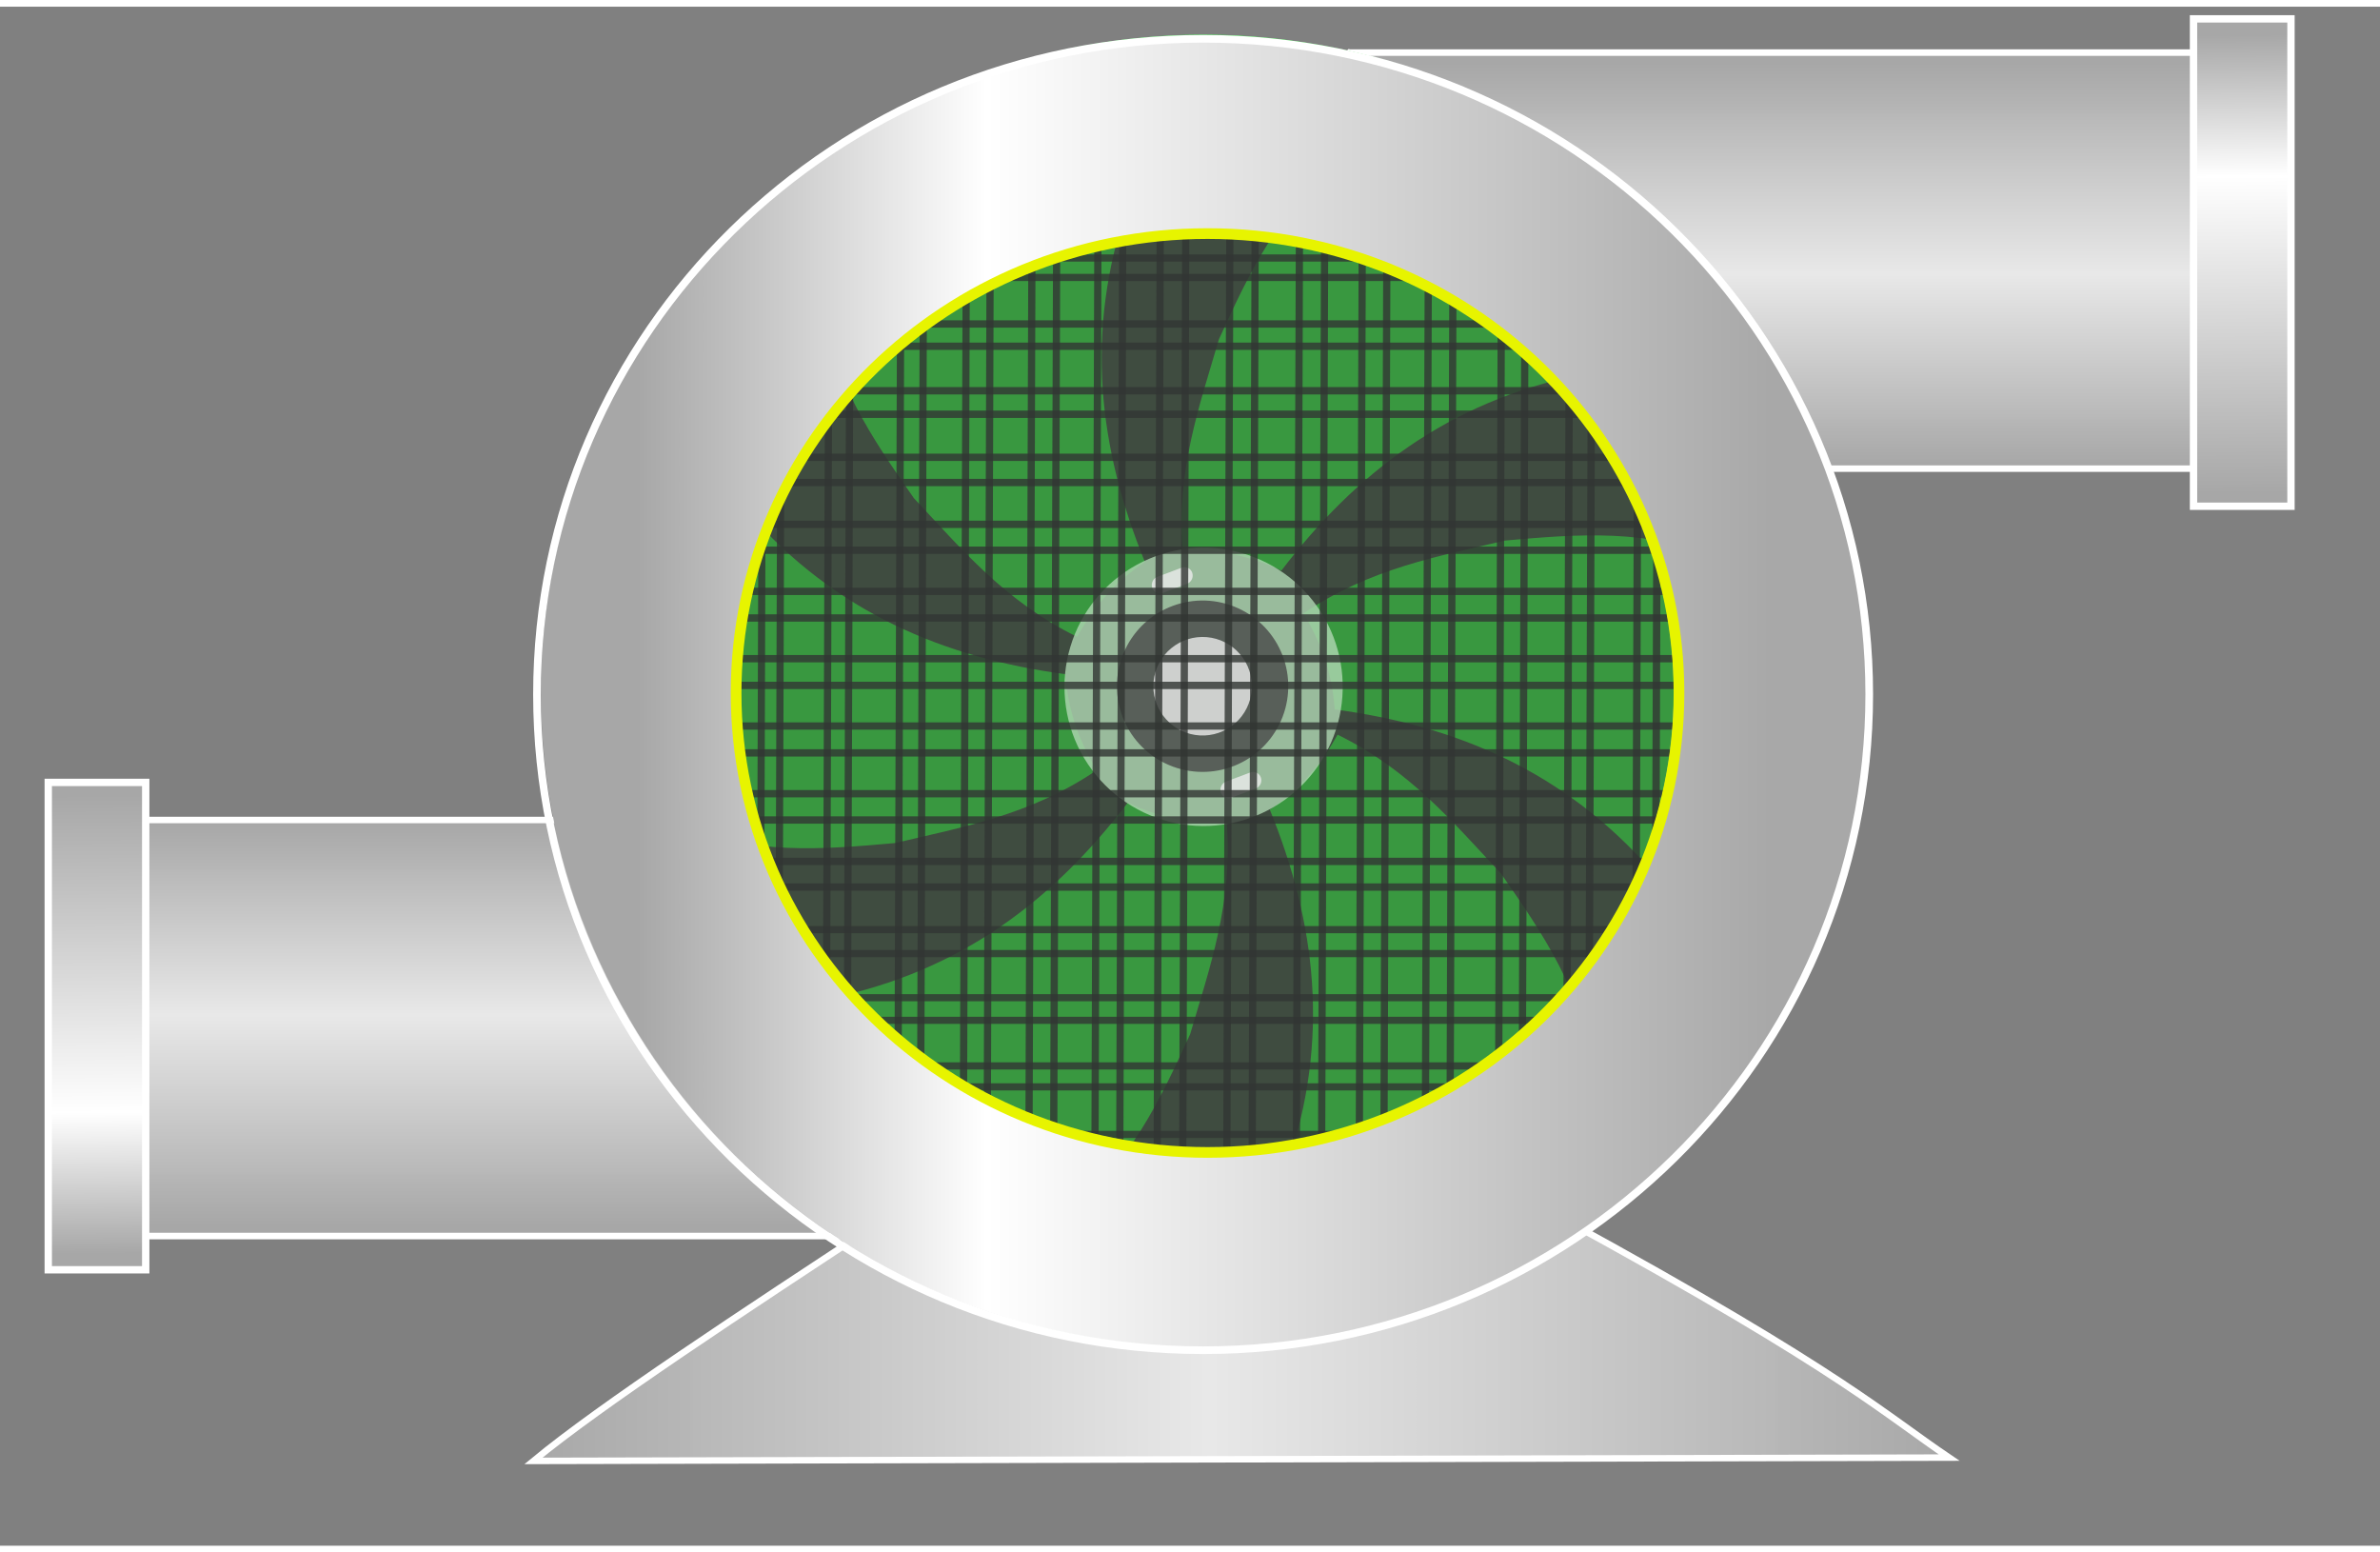 <?xml version="1.0" encoding="UTF-8" standalone="no"?>
<svg
   width="115"
   height="75"
   viewBox="0 0 116 75"
   fill="none"
   version="1.1"
   id="svg87"
   sodipodi:docname="FanOff.svg"
   inkscape:version="1.1 (c68e22c387, 2021-05-23)"
   xmlns:inkscape="http://www.inkscape.org/namespaces/inkscape"
   xmlns:sodipodi="http://sodipodi.sourceforge.net/DTD/sodipodi-0.dtd"
   xmlns="http://www.w3.org/2000/svg"
   xmlns:svg="http://www.w3.org/2000/svg" oncontextmenu="return false">
  <rect x="0" y="0" width="116" height="75" fill="#808080" stroke="none"/>
  <sodipodi:namedview
     id="namedview89"
     pagecolor="#505050"
     bordercolor="#eeeeee"
     borderopacity="1"
     inkscape:pageshadow="0"
     inkscape:pageopacity="0"
     inkscape:pagecheckerboard="0"
     showgrid="false"
     inkscape:zoom="5.29"
     inkscape:cx="44.328922"
     inkscape:cy="26.937618"
     inkscape:window-width="1920"
     inkscape:window-height="1017"
     inkscape:window-x="-8"
     inkscape:window-y="-8"
     inkscape:window-maximized="1"
     inkscape:current-layer="g22003" />
  <g
     id="FanOn_final 1"
     transform="translate(14,-2)">
    <g
       id="Q_ON 1">
      <g
         id="g22003">
        <g
           id="layer2"
           transform="translate(0,2)">
          <path
             id="path12903"
             d="m 76.746,33.462 c 0,8.404 -3.307,16.471 -9.208,22.455 C 61.638,61.902 53.62,65.324 45.217,65.444 36.814,65.563 28.701,62.371 22.633,56.556 16.565,50.742 13.029,42.773 12.79,34.373 12.55,25.972 15.627,17.815 21.355,11.664 27.082,5.514 35,1.865 43.396,1.507 51.792,1.148 59.993,4.108 66.224,9.747 72.455,15.387 76.216,23.252 76.695,31.642"
             fill="#3f4c40" />
        </g>
        <g
           id="layer4"
           transform="translate(0,2)">
          <path
             id="rect29661"
             d="m 62.038,58.996 c -6.265,1.085 -10.252,0.133 -17.222,0.171 -6.234,0.03 -9.826,0.673 -15.617,-0.146 C 22.195,63.62 15.247,68.179 12,70.867 L 81,70.705 C 79.443,69.652 78.146,68.625 75.745,67.037 73.108,65.292 69.141,62.871 62.038,58.996 Z"
             fill="url(#paint0_linear_125_2)"
             stroke="#ffffff"
             stroke-width="0.316"
             stroke-linecap="square"
             style="fill:url(#paint0_linear_125_2)" />
        </g>
        <g
           id="layer1"
           transform="translate(0,2)">
          <path
             id="rect6772"
             opacity="0.801"
             d="m 63.511,51.684 c -3.32,5.816 -7.61,6.931 -11.268,7.119 -0.668,0.035 -1.675,-0.074 -2.268,-0.073 -0.891,-0.509 -1.475,-1.25 -1.252,-2.235 2.128,-6.171 1.41,-11.855 -0.836,-17.373 1.594,-1.063 2.556,-2.322 3.307,-3.646 3.508,1.719 5.643,4.292 7.954,6.756 2.023,2.9 4.059,5.867 4.361,9.452 z"
             fill="#39ab40" />
          <path
             id="path9203"
             opacity="0.801"
             d="m 26.18,14.498 c 3.32,-5.816 7.61,-6.931 11.268,-7.119 0.667,-0.034 1.675,0.075 2.267,0.074 0.891,0.509 1.475,1.25 1.252,2.234 -2.128,6.171 -1.41,11.855 0.836,17.373 -1.594,1.063 -2.556,2.322 -3.307,3.646 -3.508,-1.719 -5.643,-4.292 -7.954,-6.756 -2.023,-2.9 -4.059,-5.867 -4.361,-9.452 z"
             fill="#39ab40" />
          <path
             id="path9205"
             opacity="0.801"
             d="m 19.266,39.846 c -3.398,-5.771 -2.233,-10.048 -0.58,-13.316 0.302,-0.597 0.897,-1.417 1.19,-1.931 0.884,-0.52 1.818,-0.659 2.561,0.024 4.299,4.912 9.588,7.114 15.492,7.906 0.131,1.912 0.746,3.372 1.521,4.682 -3.235,2.191 -6.529,2.765 -9.815,3.546 -3.521,0.315 -7.108,0.607 -10.369,-0.911 z"
             fill="#39ab40" />
          <path
             id="path9207"
             opacity="0.801"
             d="m 69.716,26.929 c 3.398,5.771 2.233,10.048 0.58,13.316 -0.302,0.597 -0.897,1.417 -1.19,1.931 -0.884,0.521 -1.818,0.659 -2.561,-0.024 -4.299,-4.913 -9.588,-7.114 -15.492,-7.907 -0.131,-1.912 -0.746,-3.372 -1.521,-4.682 3.235,-2.19 6.529,-2.765 9.815,-3.546 3.522,-0.315 7.108,-0.607 10.37,0.911 z"
             fill="#39ab40" />
          <path
             id="path9209"
             opacity="0.801"
             d="m 51.34,7.646 c 6.696,-0.093 9.835,3.037 11.855,6.092 0.369,0.558 0.786,1.481 1.088,1.991 0.014,1.026 -0.328,1.906 -1.289,2.213 -6.397,1.301 -10.929,4.806 -14.542,9.542 C 46.726,26.65 45.153,26.461 43.631,26.486 43.331,22.591 44.463,19.445 45.412,16.203 46.883,12.988 48.405,9.727 51.34,7.646 Z"
             fill="#39ab40" />
          <path
             id="path9211"
             opacity="0.801"
             d="m 38.081,58.623 c -6.697,0.093 -9.835,-3.037 -11.855,-6.092 -0.369,-0.558 -0.786,-1.481 -1.087,-1.991 -0.014,-1.026 0.328,-1.906 1.289,-2.213 6.397,-1.301 10.929,-4.806 14.542,-9.542 1.725,0.834 3.298,1.022 4.821,0.997 0.3,3.895 -0.832,7.041 -1.781,10.283 -1.471,3.215 -2.993,6.476 -5.928,8.557 z"
             fill="#39ab40" />
          <path
             id="path9235"
             opacity="0.801"
             d="m 38.664,36.307 c -0.831,-1.576 -1.008,-3.416 -0.493,-5.122 0.515,-1.706 1.681,-3.14 3.245,-3.993 1.564,-0.853 3.401,-1.057 5.114,-0.566 1.713,0.49 3.164,1.636 4.039,3.188 0.875,1.552 1.105,3.386 0.638,5.106 -0.466,1.72 -1.59,3.187 -3.13,4.084 -1.539,0.897 -3.37,1.153 -5.096,0.711 C 41.256,39.273 39.773,38.169 38.854,36.643"
             fill="#b0d6b2" />
          <path
             id="rect9339"
             opacity="0.801"
             d="M 46.026,38.544 47.2,38.104 c 0.214,-0.081 0.329,-0.321 0.256,-0.538 -0.073,-0.217 -0.306,-0.327 -0.52,-0.247 l -1.175,0.441 c -0.214,0.08 -0.329,0.321 -0.256,0.538 0.073,0.217 0.306,0.327 0.52,0.247 z"
             fill="#ececec" />
          <path
             id="rect9339-8"
             opacity="0.801"
             d="m 42.679,28.566 1.175,-0.441 c 0.214,-0.081 0.329,-0.322 0.256,-0.538 -0.073,-0.217 -0.306,-0.327 -0.52,-0.247 l -1.175,0.441 c -0.214,0.08 -0.329,0.321 -0.256,0.538 0.073,0.217 0.306,0.327 0.52,0.247 z"
             fill="#ececec" />
          <path
             id="path11875"
             opacity="0.801"
             d="m 40.92,35.062 c -0.512,-0.971 -0.621,-2.104 -0.304,-3.155 0.317,-1.05 1.035,-1.934 1.998,-2.459 0.964,-0.525 2.095,-0.65 3.15,-0.348 1.055,0.302 1.948,1.007 2.487,1.963 0.539,0.956 0.68,2.085 0.393,3.144 -0.287,1.059 -0.98,1.963 -1.928,2.515 -0.948,0.553 -2.075,0.71 -3.139,0.438 -1.063,-0.272 -1.976,-0.952 -2.542,-1.891"
             fill="#494949" />
          <path
             id="path11966"
             opacity="0.801"
             d="m 42.49,34.234 c -0.294,-0.558 -0.357,-1.209 -0.174,-1.813 0.182,-0.604 0.595,-1.112 1.149,-1.414 0.554,-0.302 1.204,-0.374 1.811,-0.2 0.606,0.174 1.12,0.579 1.43,1.129 0.31,0.549 0.391,1.199 0.226,1.808 -0.165,0.609 -0.563,1.128 -1.108,1.446 -0.545,0.318 -1.193,0.408 -1.804,0.252 -0.611,-0.156 -1.136,-0.547 -1.462,-1.088"
             fill="#ececec" />
        </g>
        <path
           id="rect15660"
           d="m 51.775,4.237 h 42.426 V 24.512 H 70.313 C 65.984,13.628 59.89,6.677 51.775,4.237 Z"
           fill="url(#paint1_linear_125_2)"
           stroke="#ffffff"
           stroke-width="0.317"
           style="fill:url(#paint1_linear_125_2)" />
        <path
           id="rect26505"
           d="M 97.661,2.593 H 92.911 V 26.344 h 4.75 z"
           fill="url(#paint2_linear_125_2)"
           stroke="#ffffff"
           stroke-width="0.359"
           stroke-linecap="square"
           style="fill:url(#paint2_linear_125_2)" />
        <path
           id="rect15660-1"
           d="M 34.237,61.909 H -8.189 V 41.634 h 23.888 c 4.33,10.884 10.423,17.834 18.538,20.275 z"
           fill="url(#paint1_linear_125_2)"
           stroke="#ffffff"
           stroke-width="0.317"
           style="fill:url(#paint1_linear_125_2-6)" />
        <path
           id="rect26505-5"
           d="m -11.648,63.553 h 4.75 V 39.802 H -11.648 Z"
           fill="url(#paint2_linear_125_2)"
           stroke="#ffffff"
           stroke-width="0.359"
           stroke-linecap="square"
           style="fill:url(#paint2_linear_125_2-9)" />
        <g
           id="layer5"
           transform="translate(0,2)">
          <path
             id="rect6140"
             opacity="0.801"
             d="M 68.001,12.247 H 21.812 v 0.947 H 68.001 Z"
             stroke="#323634"
             stroke-width="0.35"
             stroke-linecap="square" />
          <path
             id="rect6140-0"
             opacity="0.801"
             d="M 70.528,15.462 H 18.502 v 1.085 h 52.026 z"
             stroke="#323634"
             stroke-width="0.357"
             stroke-linecap="square" />
          <path
             id="rect6140-5"
             opacity="0.801"
             d="M 72.874,18.715 H 16.939 v 1.147 h 55.934 z"
             stroke="#323634"
             stroke-width="0.359"
             stroke-linecap="square" />
          <path
             id="rect6140-6"
             opacity="0.801"
             d="M 73.654,21.959 H 15.039 v 1.228 h 58.615 z"
             stroke="#323634"
             stroke-width="0.356"
             stroke-linecap="square" />
          <path
             id="rect6140-8"
             opacity="0.801"
             d="M 74.883,25.225 H 14.146 v 1.263 h 60.737 z"
             stroke="#323634"
             stroke-width="0.357"
             stroke-linecap="square" />
          <path
             id="rect6140-4"
             opacity="0.801"
             d="M 75.441,28.493 H 13.364 v 1.296 h 62.077 z"
             stroke="#323634"
             stroke-width="0.357"
             stroke-linecap="square" />
          <path
             id="rect6140-2"
             opacity="0.801"
             d="M 75.721,31.773 H 13.197 v 1.302 h 62.524 z"
             stroke="#323634"
             stroke-width="0.357"
             stroke-linecap="square" />
          <path
             id="rect6140-9"
             opacity="0.801"
             d="M 75.441,35.054 H 13.029 v 1.31 h 62.412 z"
             stroke="#323634"
             stroke-width="0.356"
             stroke-linecap="square" />
          <path
             id="rect6140-0-6"
             opacity="0.801"
             d="M 75.106,38.352 H 13.699 v 1.282 h 61.407 z"
             stroke="#323634"
             stroke-width="0.357"
             stroke-linecap="square" />
          <path
             id="rect6140-5-1"
             opacity="0.801"
             d="M 74.436,41.652 H 14.481 v 1.25 h 59.955 z"
             stroke="#323634"
             stroke-width="0.357"
             stroke-linecap="square" />
          <path
             id="rect6140-6-5"
             opacity="0.801"
             d="M 73.338,44.978 H 16.475 v 1.166 h 56.864 z"
             stroke="#323634"
             stroke-width="0.35"
             stroke-linecap="square" />
          <path
             id="rect6140-8-7"
             opacity="0.801"
             d="M 71.739,48.295 H 18.074 v 1.1 h 53.666 z"
             stroke="#323634"
             stroke-width="0.346"
             stroke-linecap="square" />
          <path
             id="rect6140-4-1"
             opacity="0.801"
             d="M 69.811,51.618 H 20.003 v 1.021 h 49.808 z"
             stroke="#323634"
             stroke-width="0.351"
             stroke-linecap="square" />
          <path
             id="rect6140-2-3"
             opacity="0.801"
             d="M 67.197,54.956 H 22.617 v 0.914 h 44.58 z"
             stroke="#323634"
             stroke-width="0.348"
             stroke-linecap="square" />
          <path
             id="rect6383"
             opacity="0.801"
             d="m 23.18,11.887 -0.145,44.216 0.906,0.003 0.145,-44.216 z"
             stroke="#323634"
             stroke-width="0.348"
             stroke-linecap="square" />
          <path
             id="rect6385"
             opacity="0.801"
             d="M 26.414,8.996 26.25,59.016 27.275,59.019 27.439,8.999 Z"
             stroke="#323634"
             stroke-width="0.352"
             stroke-linecap="square" />
          <path
             id="rect6387"
             opacity="0.801"
             d="m 29.921,7.079 -0.177,53.859 1.104,0.004 0.177,-53.859 z"
             stroke="#323634"
             stroke-width="0.352"
             stroke-linecap="square" />
          <path
             id="rect6389"
             opacity="0.801"
             d="M 33.117,5.666 32.931,62.372 34.093,62.375 34.28,5.669 Z"
             stroke="#323634"
             stroke-width="0.352"
             stroke-linecap="square" />
          <path
             id="rect6391"
             opacity="0.801"
             d="m 36.319,4.636 -0.193,58.787 1.205,0.004 0.193,-58.787 z"
             stroke="#323634"
             stroke-width="0.352"
             stroke-linecap="square" />
          <path
             id="rect6393"
             opacity="0.801"
             d="M 39.538,2.782 39.344,63.803 40.552,63.807 40.746,2.786 Z"
             stroke="#323634"
             stroke-width="0.352"
             stroke-linecap="square" />
          <path
             id="rect6395"
             opacity="0.801"
             d="M 42.574,3.04 42.375,64.401 43.619,64.405 43.818,3.044 Z"
             stroke="#323634"
             stroke-width="0.352"
             stroke-linecap="square" />
          <path
             id="rect6397"
             opacity="0.801"
             d="M 45.967,3.173 45.769,64.18 47.004,64.184 47.201,3.177 Z"
             stroke="#323634"
             stroke-width="0.352"
             stroke-linecap="square" />
          <path
             id="rect6399"
             opacity="0.801"
             d="m 49.358,3.778 -0.197,59.929 1.228,0.004 0.197,-59.929 z"
             stroke="#323634"
             stroke-width="0.352"
             stroke-linecap="square" />
          <path
             id="rect6401"
             opacity="0.801"
             d="M 52.421,3.591 52.229,63.012 53.429,63.016 53.621,3.595 Z"
             stroke="#323634"
             stroke-width="0.352"
             stroke-linecap="square" />
          <path
             id="rect6403"
             opacity="0.801"
             d="M 55.641,4.808 55.448,62.213 56.65,62.217 56.843,4.812 Z"
             stroke="#323634"
             stroke-width="0.352"
             stroke-linecap="square" />
          <path
             id="rect6405"
             opacity="0.801"
             d="m 59.202,6.059 -0.185,54.605 1.151,0.004 0.184,-54.605 z"
             stroke="#323634"
             stroke-width="0.353"
             stroke-linecap="square" />
          <path
             id="rect6407"
             opacity="0.801"
             d="m 62.516,7.832 -0.173,51.161 1.08,0.004 0.173,-51.161 z"
             stroke="#323634"
             stroke-width="0.359"
             stroke-linecap="square" />
          <path
             id="rect6409"
             opacity="0.801"
             d="m 65.852,10.858 -0.153,45.683 0.955,0.003 0.153,-45.683 z"
             stroke="#323634"
             stroke-width="0.359"
             stroke-linecap="square" />
        </g>
        <g
           id="layer3"
           transform="translate(0,2)">
          <path
             id="path13010"
             d="M 45.689,1.378 C 44.899,1.353 44.108,1.357 43.319,1.391 34.922,1.75 27.004,5.399 21.277,11.549 c -5.727,6.15 -8.804,14.308 -8.565,22.708 0.239,8.401 3.775,16.37 9.843,22.184 6.068,5.814 14.181,9.007 22.584,8.887 8.403,-0.119 16.421,-3.542 22.321,-9.526 5.9,-5.985 9.208,-14.051 9.208,-22.455 l -0.052,-1.82 C 76.162,23.545 72.735,16.024 67.01,10.443 61.286,4.863 53.679,1.629 45.689,1.378 Z M 45.564,5.334 c 7.001,0.22 13.667,3.054 18.683,7.944 5.016,4.889 8.019,11.48 8.418,18.474 l 0.045,1.595 c 0,7.364 -2.898,14.432 -8.068,19.676 -5.17,5.244 -12.196,8.242 -19.559,8.347 C 37.72,61.475 30.611,58.678 25.294,53.583 19.977,48.488 16.879,41.505 16.669,34.144 16.46,26.783 19.156,19.635 24.174,14.246 29.193,8.857 36.131,5.66 43.488,5.346 44.18,5.316 44.873,5.312 45.564,5.334 Z"
             fill="#46e453" />
        </g>
        <path
           id="path1044"
           d="m 44.685,62.618 c 15.248,0 27.608,-12.179 27.608,-27.203 0,-15.024 -12.361,-27.202 -27.608,-27.202 -15.248,0 -27.608,12.179 -27.608,27.202 0,15.024 12.361,27.203 27.608,27.203 z"
           stroke="url(#paint3_linear_125_2)"
           stroke-width="9.419"
           style="stroke:url(#paint3_linear_125_2)" />
        <path
           id="path18314"
           d="m 44.639,67.472 c 17.931,0 32.467,-14.306 32.467,-31.954 0,-17.648 -14.536,-31.954 -32.467,-31.954 -17.931,0 -32.467,14.306 -32.467,31.954 0,17.648 14.536,31.954 32.467,31.954 z"
           stroke="#ffffff"
           stroke-width="0.373" />
        <path
           id="path18314-2"
           d="m 44.855,57.834 c 12.691,0 22.978,-10.024 22.978,-22.389 0,-12.365 -10.288,-22.388 -22.978,-22.388 -12.69,0 -22.978,10.024 -22.978,22.388 0,12.365 10.288,22.389 22.978,22.389 z"
           stroke="#e7f400"
           stroke-width="0.521" />
      </g>
    </g>
  </g>
  <defs
     id="defs85">
    <linearGradient
       id="paint0_linear_125_2"
       x1="11.626"
       y1="64.926"
       x2="81.426"
       y2="64.926"
       gradientUnits="userSpaceOnUse">
      <stop
         stop-color="#A7A7A7"
         id="stop57" />
      <stop
         offset="0.477"
         stop-color="#E9E9E9"
         stop-opacity="0.992"
         id="stop59" />
      <stop
         offset="1"
         stop-color="#A7A7A7"
         id="stop61" />
    </linearGradient>
    <linearGradient
       id="paint1_linear_125_2"
       x1="77.805"
       y1="22.379"
       x2="77.805"
       y2="2.745"
       gradientUnits="userSpaceOnUse"
       gradientTransform="translate(0,2)">
      <stop
         stop-color="#A7A7A7"
         id="stop64" />
      <stop
         offset="0.477"
         stop-color="#E9E9E9"
         stop-opacity="0.992"
         id="stop66" />
      <stop
         offset="1"
         stop-color="#A7A7A7"
         id="stop68" />
    </linearGradient>
    <linearGradient
       id="paint2_linear_125_2"
       x1="95.127"
       y1="1.385"
       x2="95.286"
       y2="23.711"
       gradientUnits="userSpaceOnUse"
       gradientTransform="translate(0,2)">
      <stop
         stop-color="#A7A7A7"
         id="stop71" />
      <stop
         offset="0.308"
         stop-color="white"
         id="stop73" />
      <stop
         offset="1"
         stop-color="#A7A7A7"
         id="stop75" />
    </linearGradient>
    <linearGradient
       id="paint3_linear_125_2"
       x1="17.076"
       y1="33.416"
       x2="72.293"
       y2="33.416"
       gradientUnits="userSpaceOnUse"
       gradientTransform="translate(0,2)">
      <stop
         stop-color="#A7A7A7"
         id="stop78" />
      <stop
         offset="0.308"
         stop-color="white"
         id="stop80" />
      <stop
         offset="1"
         stop-color="#A8A8A8"
         id="stop82" />
    </linearGradient>
    <linearGradient
       id="paint1_linear_125_2-6"
       x1="77.805"
       y1="22.379"
       x2="77.805"
       y2="2.745"
       gradientUnits="userSpaceOnUse"
       gradientTransform="rotate(180,43.006,32.073)">
      <stop
         stop-color="#A7A7A7"
         id="stop64-7" />
      <stop
         offset="0.477"
         stop-color="#E9E9E9"
         stop-opacity="0.992"
         id="stop66-2" />
      <stop
         offset="1"
         stop-color="#A7A7A7"
         id="stop68-9" />
    </linearGradient>
    <linearGradient
       id="paint2_linear_125_2-9"
       x1="95.127"
       y1="1.385"
       x2="95.286"
       y2="23.711"
       gradientUnits="userSpaceOnUse"
       gradientTransform="rotate(180,43.006,32.073)">
      <stop
         stop-color="#A7A7A7"
         id="stop71-8" />
      <stop
         offset="0.308"
         stop-color="white"
         id="stop73-5" />
      <stop
         offset="1"
         stop-color="#A7A7A7"
         id="stop75-2" />
    </linearGradient>
  </defs>
</svg>
